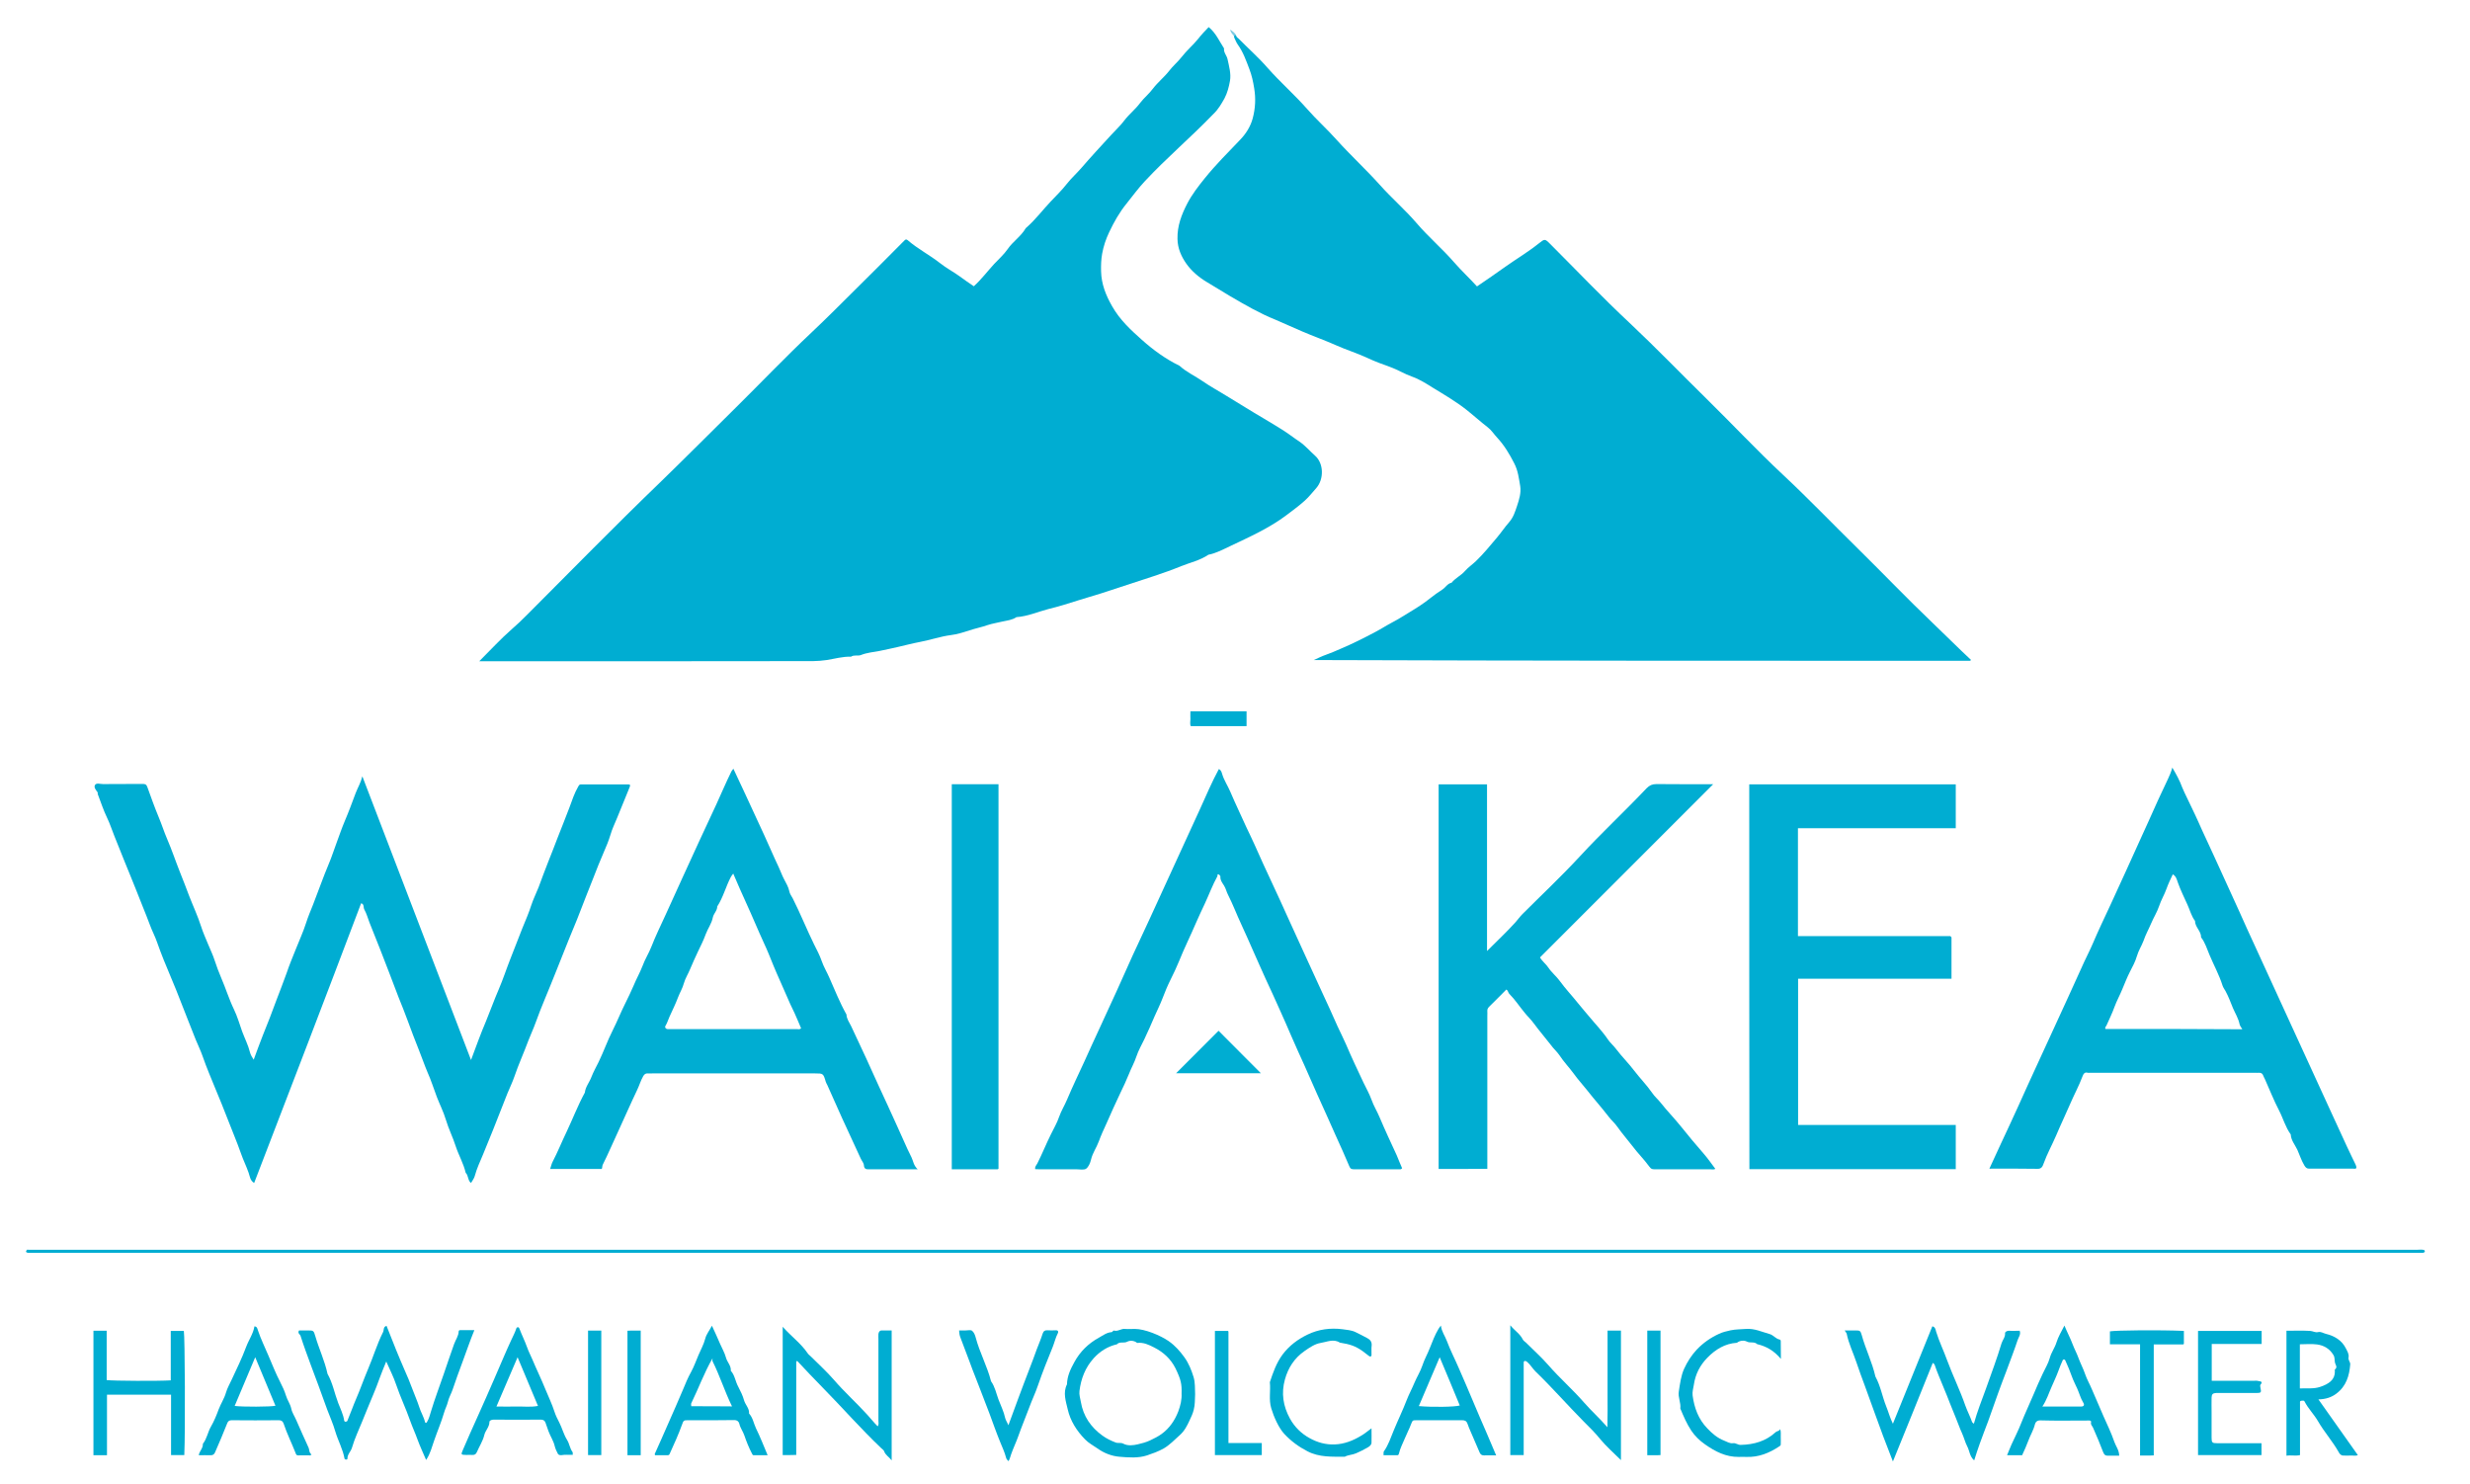 <?xml version="1.0" encoding="utf-8"?>
<!-- Generator: Adobe Illustrator 19.0.0, SVG Export Plug-In . SVG Version: 6.00 Build 0)  -->
<svg version="1.1" id="Layer_1" xmlns="http://www.w3.org/2000/svg" xmlns:xlink="http://www.w3.org/1999/xlink" x="0px" y="0px"
	 viewBox="0 0 1623 975.2" style="enable-background:new 0 0 1623 975.2;" xml:space="preserve">
<style type="text/css">
	.st0{fill:#7CCAE2;}
	.st1{fill:#00ADD2;}
</style>
<path id="XMLID_110_" class="st0" d="M812.2,23.2c-0.7,0-1,0.3-1,1c-1-1.5-2.7-2.7-2.8-4.8C809.8,20.6,811.5,21.5,812.2,23.2z"/>
<g id="XMLID_25_">
	<path id="XMLID_144_" class="st1" d="M639.9,188.1c4.9-4.5,8.9-9.8,13.3-14.6c3-3.2,6.4-6.2,8.9-9.8c3.4-5,8.7-8.3,11.8-13.6
		c0.2-0.3,0.4-0.5,0.7-0.7c5.8-5.1,10.5-11.4,15.8-17c3.6-3.8,7.4-7.5,10.6-11.6c3-3.8,6.5-6.9,9.6-10.5
		c6.3-7.3,12.9-14.4,19.4-21.5c3-3.3,6.3-6.3,8.9-9.8c3.1-4.1,7.2-7.2,10.2-11.3c2.6-3.4,6-6.1,8.5-9.5c3.2-4.2,7.4-7.5,10.6-11.6
		c2.5-3.3,5.7-5.9,8.2-9.1c3.3-4.3,7.5-7.8,10.9-12c2.1-2.7,4.4-5.1,6.9-7.7c4.8,3.9,7,9.3,10.1,14c-0.4,2.7,1.8,4.6,2.3,7.1
		c1,4.7,2.4,9.5,1.6,14.2c-0.7,3.9-1.7,7.9-3.6,11.5c-2,3.6-4.1,7.2-7.1,10.1c-0.2,0.2-0.5,0.5-0.7,0.7
		c-14.4,14.9-30.3,28.4-44.4,43.5c-4.4,4.7-8.2,9.9-12.2,14.9c-4.7,5.8-8.3,12.2-11.4,18.8c-2.1,4.4-3.7,9.1-4.6,14.1
		c-0.7,3.9-0.8,7.8-0.7,11.6c0.2,8.3,3.1,15.7,7.3,23c5,8.8,12.1,15.4,19.4,21.9c7.5,6.7,15.7,12.7,24.8,17.1
		c4.6,4.2,10.2,6.7,15.3,10.2c4.9,3.4,10.1,6.2,15.1,9.3c6,3.6,12,7.3,18,11c6.4,3.9,12.9,7.6,19.2,11.6c3.9,2.4,7.5,5.3,11.3,7.8
		c3.8,2.6,6.8,6.2,10.2,9.2c5.8,5.1,5.9,15.5,0.8,21.3c-2.5,2.8-4.8,5.8-7.6,8.3c-3.8,3.4-7.9,6.4-12,9.5
		c-11.3,8.5-24.1,14.2-36.7,20.2c-4.7,2.2-9.4,4.8-14.6,5.8c-5.4,3.7-11.9,5.1-17.9,7.5c-5.8,2.4-11.8,4.5-17.8,6.5
		c-11.6,3.8-23.2,7.6-34.8,11.4c-5,1.6-10.1,3-15.1,4.6c-6.5,2.1-13,4.1-19.6,5.7c-6.9,1.8-13.6,4.8-20.9,5.3
		c-2.8,1.9-6.1,2.2-9.3,2.9c-3.2,0.8-6.6,1.3-9.6,2.3c-4,1.4-8.1,2.2-12,3.5c-4,1.3-8.1,2.6-12.2,3.1c-6.9,0.9-13.5,3.2-20.3,4.5
		c-4.8,0.9-9.7,2.2-14.5,3.3c-4,0.9-8,1.8-12,2.6c-4.1,0.8-8.3,1.1-12.3,2.7c-1.9,0.8-4.5-0.3-6.5,1.1c-5.5-0.2-10.8,1.4-16.1,2.2
		c-5.8,0.9-11.4,0.7-17.1,0.7c-68.5,0.1-137,0.1-205.5,0.1c-1.6,0-3.3,0-5.6,0c7.4-7.4,14-14.6,21.3-21c3.4-3,6.8-6.1,10-9.4
		c29.1-29.1,57.9-58.6,87.5-87.1c16.7-16.2,33.1-32.7,49.6-49c16.6-16.4,32.7-33.3,49.7-49.3c10.1-9.5,19.9-19.4,29.8-29.2
		c10-9.8,19.8-19.8,29.7-29.7c0.6-0.6,1.2-1.2,1.8-1.8c0.6-0.7,1.3-0.9,2.1-0.2c6.6,5.7,14.4,9.7,21.3,15.1
		c3.9,3.1,8.4,5.5,12.5,8.4C633.1,183.5,636.4,185.7,639.9,188.1z"/>
	<path id="XMLID_143_" class="st1" d="M812.2,23.2c0.1,1.2,1.1,1.6,1.8,2.3c6.3,6.4,13.1,12.4,19,19.2c8.2,9.3,17.6,17.5,25.8,26.8
		c6.2,7.1,13.3,13.4,19.5,20.4c9.1,10.1,19.1,19.3,28.2,29.4c7.8,8.8,16.8,16.5,24.4,25.4c7.8,9.1,16.9,16.8,24.7,25.8
		c4.8,5.5,10.1,10.4,14.9,15.7c6.3-4.3,12.5-8.5,18.6-12.9c7.2-5.1,14.8-9.6,21.7-15.1c4.3-3.4,4.2-3.5,8,0.3
		c17.3,17.3,34.2,35.1,52.1,51.8c17.2,16.2,33.5,33.1,50.3,49.6c16.9,16.6,33.1,33.9,50.3,50c16.9,15.8,32.8,32.4,49.3,48.6
		c16.5,16.2,32.5,33,49.3,49c8.4,8,16.5,16.2,25,24.1c-0.1,0.2-0.2,0.3-0.3,0.4c-0.1,0.1-0.3,0.2-0.4,0.2
		c-143.6,0-287.3,0-431.1-0.5c2.6-1.2,5.2-2.5,7.8-3.4c3.4-1.2,6.6-2.6,9.8-4c7.8-3.3,15.4-7.1,22.9-11.1c3.8-2,7.5-4.4,11.3-6.4
		c3.9-2,7.5-4.4,11.2-6.6c4.6-2.8,9.1-5.6,13.3-9c2.6-2.1,5.3-4,8.1-5.8c2.2-1.4,3.4-4,6.1-4.5c2.5-3.1,6.2-4.7,8.8-7.7
		c2.1-2.4,4.9-4.3,7.2-6.5c4.9-4.7,9.2-10,13.6-15.2c2.9-3.4,5.4-7.2,8.4-10.6c2.6-3,3.8-6.8,5-10.4c1.4-4.2,2.8-8.6,2.1-13.1
		c-0.9-5.1-1.4-10.1-3.9-14.9c-3.1-6.1-6.5-11.8-11.2-16.9c-2.1-2.2-3.8-5-6.2-6.8c-4.8-3.7-9.3-7.8-14.1-11.6
		c-7-5.5-14.6-9.9-22.1-14.5c-4.3-2.7-8.7-5.5-13.5-7.2c-5.1-1.8-9.7-4.7-14.8-6.5c-4.9-1.7-9.9-3.6-14.6-5.8
		c-6.9-3.2-14.1-5.4-21-8.5c-7.2-3.2-14.6-5.8-21.8-8.9c-6-2.5-11.8-5.3-17.8-7.8c-5-2-9.9-4.4-14.6-6.9c-5-2.7-10.1-5.6-15-8.5
		c-5.1-3-10.1-6.2-15.2-9.2c-5.4-3.2-10.3-7.4-13.7-12.3c-3.2-4.6-5.6-9.9-5.7-16.1c-0.2-8.6,2.7-16.1,6.5-23.4
		c3.1-5.9,7.1-11.1,11.3-16.3c7.3-9.1,15.6-17.3,23.6-25.7c3.6-3.8,6.5-8.3,8-13.7c1.8-6.7,2.1-13.3,1-19.9
		c-0.7-4.4-1.6-8.6-3.2-12.7c-2.1-5.5-4-11-7.5-15.9c-1.1-1.5-1.7-3.3-2.5-4.9C810.8,23.2,811.3,23,812.2,23.2z"/>
	<path id="XMLID_142_" class="st1" d="M166.7,696.3c2-5.4,3.9-10.7,6-16c3.1-7.7,6.2-15.5,9-23.3c2.2-5.9,4.6-11.8,6.7-17.8
		c1.7-5.1,3.8-10.1,5.8-15.1c2.3-5.9,5-11.6,6.9-17.6c1.3-4.1,3-8.1,4.6-12.1c3.5-8.9,6.6-17.9,10.3-26.7c2-4.6,3.5-9.6,5.3-14.3
		c1.7-4.6,3.3-9.3,5.2-13.8c2.6-6.1,4.9-12.3,7.2-18.5c1.4-3.6,3.4-6.9,4.4-11c23.7,62,47.5,124,71.4,186.4
		c3.3-8.8,6.3-17.2,9.8-25.4c2.9-7,5.4-14.1,8.4-21c2.8-6.5,5-13.3,7.6-19.9c2.7-6.7,5.2-13.5,7.9-20.2c2.1-5.1,4.3-10.2,6-15.5
		c1.3-3.9,3.2-7.7,4.7-11.5c2.1-5.5,4-11,6.2-16.4c2.2-5.3,4.1-10.6,6.2-15.9c2.6-6.8,5.4-13.4,7.9-20.2c1.7-4.6,3.2-9.3,5.7-13.6
		c0.6-1,0.8-1.5,1.9-1.5c10.3,0,20.7,0,31,0c1.5,0,1.4,0.7,0.9,1.9c-2.8,6.7-5.5,13.4-8.2,20.1c-1.5,3.7-3.3,7.3-4.4,11.2
		c-1.2,3.9-2.7,7.6-4.3,11.2c-2.5,5.8-4.9,11.7-7.1,17.5c-2.9,7.5-6,14.9-8.8,22.4c-2.2,5.9-4.8,11.7-7.1,17.5
		c-3,7.4-5.9,14.9-8.9,22.3c-2.2,5.6-4.5,11.1-6.8,16.7c-2.2,5.3-4.3,10.6-6.2,15.9c-1.4,3.9-3.2,7.7-4.7,11.6
		c-2.9,7.9-6.5,15.7-9.2,23.7c-1.3,3.8-3.1,7.4-4.6,11.1c-3.2,8-6.3,16.1-9.5,24.1c-2.2,5.4-4.4,10.8-6.6,16.2
		c-1.9,4.5-4,9-5.3,13.8c-0.4,1.6-1.5,3-2.5,4.7c-2.2-1.6-1.6-4.9-3.5-6.7c-1.4-6.1-4.6-11.5-6.5-17.3c-1.9-6-4.8-11.7-6.6-17.8
		c-1.5-5-3.9-9.7-5.8-14.6c-2.1-5.5-3.8-11.1-6.2-16.4c-2-4.7-3.6-9.5-5.5-14.2c-2.6-6.6-5.2-13.2-7.6-19.9
		c-1.8-5-3.9-10.1-5.9-15.1c-2.1-5.3-4-10.7-6.1-16c-2.1-5.1-3.9-10.4-6-15.5c-2.3-5.9-4.6-11.7-7-17.6c-1.1-2.9-1.9-5.9-3.4-8.6
		c-0.8-1.4,0.1-3.5-2.1-4.1C214.2,654.6,190.6,716,167,777.3c-2.7-1.6-2.8-4.4-3.6-6.6c-1.5-4.4-3.6-8.5-5.1-12.9
		c-2.8-8-6.2-15.8-9.2-23.7c-2.2-5.9-4.7-11.7-7.1-17.6c-3-7.4-6.2-14.8-8.8-22.3c-1.3-3.8-3.1-7.4-4.6-11.1c-3.1-8-6.4-16-9.5-24.1
		c-2.2-5.7-4.5-11.5-6.9-17.1c-3.2-7.5-6.3-15.1-9-22.8c-1.3-3.8-3.2-7.3-4.6-11.1c-3-8.1-6.4-16-9.5-24.1
		c-2.3-5.9-4.8-11.7-7.1-17.5c-2.3-5.7-4.6-11.5-6.9-17.2c-1.6-4-2.9-8.1-4.8-12c-2.4-5-4.1-10.3-6.1-15.5c-0.1-0.3,0.1-0.8,0-1
		c-1.1-1.5-2.8-3.4-1.7-5c0.9-1.4,3.4-0.5,5.2-0.5c8.7-0.1,17.3,0,26-0.1c1.7,0,2.5,0.3,3.1,2c2.4,6.7,4.8,13.4,7.5,19.9
		c2,4.7,3.5,9.6,5.5,14.2c3.1,7.2,5.6,14.7,8.5,22c2.1,5.1,4,10.3,6,15.5c2.6,6.7,5.7,13.3,7.9,20.2c1.2,3.8,2.9,7.5,4.4,11.2
		c1.5,3.7,3.3,7.3,4.5,11.1c1.2,3.8,2.7,7.6,4.2,11.2c3,6.9,5.2,14.2,8.5,21c2.2,4.6,3.6,9.5,5.3,14.3c1.7,4.6,4,9,5.2,13.9
		C164.7,693.1,165.7,694.8,166.7,696.3z"/>
	<path id="XMLID_141_" class="st1" d="M945.3,768.1c0-84.3,0-168.4,0-252.7c10.5,0,21,0,31.8,0c0,36.1,0,72.3,0,109.5
		c6.7-6.7,12.9-12.5,18.6-18.8c1.6-1.8,3-3.8,4.7-5.5c12.6-12.6,25.6-24.8,37.7-37.9c14.2-15.4,29.5-29.6,43.9-44.8
		c1.9-1.9,3.7-2.7,6.4-2.7c12.1,0.1,24.3,0.1,37.3,0.1c-38.2,38.2-75.9,75.9-113.8,113.8c1.5,2.6,3.9,4.3,5.5,6.7
		c2.1,3.2,5.3,5.7,7.6,8.9c3.7,5.1,8,9.6,11.9,14.5c2.3,2.9,4.8,5.7,7.2,8.6c4.2,5.1,8.8,9.8,12.5,15.3c1.5,2.2,3.7,4,5.4,6.3
		c3.7,4.9,8.1,9.2,11.8,14.1c3.8,5,8.2,9.4,11.8,14.6c1.6,2.4,3.9,4.3,5.7,6.6c4.1,5.2,8.8,10,13,15.2c5,6.2,10,12.3,15.2,18.2
		c2.7,3.1,5.1,6.6,7.6,9.9c-1,0.7-2.4,0.3-3.6,0.3c-12.2,0-24.3,0-36.5,0c-1.5,0-2.2-0.3-3.3-1.8c-3.4-4.7-7.6-8.8-11.1-13.5
		c-3.2-4.2-6.7-8.1-9.7-12.4c-1.7-2.5-4.1-4.5-6-7c-4.5-5.9-9.5-11.4-14-17.2c-2.9-3.7-6.1-7.1-8.8-10.9c-3-4.1-6.6-7.8-9.4-12.1
		c-1.6-2.4-3.9-4.3-5.6-6.7c-3.7-4.8-7.7-9.4-11.3-14.3c-1.8-2.5-4.1-4.6-6-7c-3.4-4.1-6.3-8.6-10.1-12.4c-0.7-0.7-0.7-2.1-1.9-2.8
		c-3.7,3.7-7.4,7.5-11.2,11.2c-0.9,0.9-1.4,1.7-1.3,3c0.1,1,0,2,0,3c0,31.8,0,63.7,0,95.5c0,1.6,0,3.3,0,5.1
		C966.6,768.1,956.2,768.1,945.3,768.1z"/>
	<path id="XMLID_138_" class="st1" d="M1149.4,515.4c45.3,0,90.4,0,135.7,0c0,9.6,0,19,0,28.8c-34.5,0-69,0-103.7,0
		c0,23.8,0,47.3,0,70.9c33.4,0,66.9,0,100.1,0c0.3,0.3,0.5,0.4,0.6,0.5c0.1,0.1,0.2,0.3,0.2,0.4c0,9,0,18,0,27.1
		c-33.6,0-67.1,0-100.8,0c0,32.1,0,64,0,96.1c34.5,0,68.9,0,103.6,0c0,9.7,0,19.3,0,29c-45.2,0-90.3,0-135.6,0
		C1149.4,684,1149.4,599.9,1149.4,515.4z"/>
	<path id="XMLID_137_" class="st1" d="M921.3,767.6c-0.6,0.9-1.3,0.7-2,0.7c-9.8,0-19.7,0-29.5,0c-1.6,0-2.5-0.2-3.2-2
		c-2.8-6.7-5.8-13.3-8.8-19.9c-4.1-9.1-8.1-18.3-12.3-27.4c-2.8-6.3-5.6-12.7-8.4-19c-2.9-6.3-5.7-12.6-8.5-19
		c-2.5-5.8-5-11.6-7.6-17.3c-3.1-6.9-6.2-13.8-9.4-20.6c-2.7-5.8-5.2-11.8-7.9-17.7c-2.7-6.1-5.3-12.1-8.1-18.1
		c-3-6.4-5.5-13.1-8.7-19.4c-1-1.9-1.4-4.1-2.6-6c-1.1-1.7-2.6-3.6-2.4-6c0-0.4-0.8-1.3-1.3-1.4c-1-0.2-0.4,0.9-0.7,1.3
		c-3.2,5.8-5.5,12.1-8.3,18.1c-1.9,4-3.8,8.1-5.6,12.2c-3.7,8.7-7.9,17-11.4,25.8c-1.6,3.9-3.5,7.9-5.4,11.7c-2,4-3.7,8.1-5.3,12.3
		c-1.5,4-3.5,7.9-5.2,11.8c-2.2,5.1-4.4,10.2-6.8,15.2c-1.8,3.7-3.9,7.4-5.2,11.3c-1.3,4-3.4,7.6-4.9,11.5
		c-1.7,4.2-3.7,8.5-5.7,12.6c-3.1,6.5-6.1,13.2-9,19.8c-1.8,3.9-3.6,7.8-5.1,11.9c-1.5,4.1-4.1,7.6-5.1,11.9c-0.5,2.2-1.6,4.8-3.2,6
		c-1.4,1-4.1,0.4-6.3,0.4c-8.2,0-16.3,0-24.5,0c-0.9,0-1.9-0.1-2.7-0.1c-0.3-1.8,0.9-2.7,1.4-3.7c3.2-6.3,5.8-12.9,9-19.3
		c1.8-3.7,4-7.4,5.3-11.3c1.4-4,3.6-7.5,5.2-11.3c3.6-8.5,7.6-16.9,11.5-25.3c3.2-7,6.3-14,9.6-21c3.8-8.2,7.6-16.5,11.4-24.8
		c3.6-7.9,7.1-15.7,10.6-23.6c3.7-8.1,7.5-16.2,11.3-24.3c3.7-8,7.3-16,11-24s7.3-16,11-24c3.7-8,7.3-16,11-24
		c4-8.8,7.8-17.8,12.4-26.3c1.3,0.6,1.8,2,2.1,3.1c1.2,4.2,3.7,7.8,5.4,11.8c3.3,7.8,7,15.4,10.5,23.2c1.8,3.9,3.8,7.8,5.5,11.7
		c3.7,8.5,7.6,16.8,11.5,25.2c3.5,7.5,7,15.1,10.4,22.7c3.8,8.4,7.7,16.8,11.5,25.2c3.5,7.7,7,15.4,10.6,23.1
		c3.6,7.7,7.1,15.4,10.5,23.1c1.8,3.9,3.8,7.8,5.5,11.7c3.6,8.5,7.6,16.9,11.5,25.2c1.8,3.8,3.9,7.4,5.3,11.3
		c1.4,4,3.6,7.5,5.2,11.3c3.6,8.5,7.5,16.9,11.4,25.3C918.9,762.1,920.2,764.9,921.3,767.6z"/>
	<path id="XMLID_136_" class="st1" d="M625.4,515.3c10.3,0,20.4,0,30.7,0c0,84.2,0,168.3,0,252.6c0.1-0.1,0,0.1-0.2,0.2
		c-0.1,0.1-0.3,0.2-0.4,0.2c-10,0-19.9,0-30.1,0C625.4,684,625.4,599.9,625.4,515.3z"/>
	<path id="XMLID_135_" class="st1" d="M196.5,874.2c1.9,0,3.7,0,5.6,0c3.9,0,4,0,5.1,3.8c2.4,8.3,6.2,16.2,8,24.7
		c3.4,6,4.6,12.8,7,19.1c1.5,3.9,3.4,7.6,4,11.8c0,0.2,0.5,0.6,0.7,0.6c0.4,0,1.1-0.2,1.3-0.5c1-2.4,2-4.9,2.9-7.3
		c2-5.4,4.4-10.5,6.4-15.9c2.8-7.5,6.1-14.8,8.8-22.4c1.6-4.3,3.3-8.6,5.4-12.8c0.7-1.4,0-3.5,2.3-4.1c2.1,5.3,4.2,10.7,6.4,16.1
		c1.8,4.3,3.5,8.5,5.4,12.8c1.8,4.1,3.6,8.2,5.1,12.4c1.5,4.1,3.3,8,4.6,12.1c1,3.3,3,6.4,3.8,9.9c0.1,0.2,0.5,0.5,0.6,0.5
		c0.3-0.1,0.5-0.4,0.7-0.7c1.3-2.1,1.9-4.6,2.6-6.9c2.5-8.3,5.6-16.4,8.4-24.6c2.2-6.6,4.5-13.1,6.8-19.7c1-2.8,2.9-5.2,3-8.3
		c0-0.5,0.4-0.8,1-0.8c3,0,5.9,0,9.3,0c-3,7.3-5.3,14.3-7.9,21.2c-2.2,5.9-4.4,11.9-6.4,17.9c-0.9,2.7-2.4,5.1-3,7.7
		c-0.6,2.6-1.9,4.9-2.6,7.4c-1.8,6.2-4.4,12.2-6.5,18.3c-1.5,4.2-2.5,8.7-5.3,12.8c-2-4.7-4-8.9-5.6-13.3c-1.5-4.2-3.4-8.3-4.9-12.5
		c-2.8-8-6.5-15.7-9.2-23.7c-1.7-5.1-4.2-9.9-6.5-15.2c-1.6,3.9-3.1,7.5-4.4,11.1c-1.3,3.6-2.7,7.3-4.2,10.8
		c-2.5,5.8-4.8,11.7-7.2,17.5c-2.3,5.7-5,11.3-6.7,17.2c-0.7,2.5-3.1,4.4-3,7.3c0,0.5-0.7,0.6-1.2,0.5c-0.3-0.1-0.7-0.3-0.7-0.5
		c-1.1-6.3-4.3-11.9-6.1-18c-1.4-4.9-3.5-9.5-5.3-14.3c-1.9-5.2-3.8-10.4-5.7-15.7c-1.6-4.5-3.4-8.9-5-13.4
		c-2.4-6.5-4.8-13-6.9-19.6C197,876.7,195.4,876,196.5,874.2z"/>
	<path id="XMLID_134_" class="st1" d="M1212.1,874.2c2.7,0,5,0,7.3,0c2.7,0,3.1,0.2,3.9,3c2.5,9.2,6.9,17.9,9,27.3
		c3.4,6.2,4.5,13.1,7.1,19.6c1.5,3.7,2.5,7.6,4.4,11.4c8.7-21.4,17.3-42.7,25.9-64c1.9,0.3,2.2,2.3,2.5,3.5c2,6.5,5,12.6,7.3,19
		c3.7,10,8.4,19.5,11.9,29.6c1.3,3.6,3.1,7,4.4,10.7c0.1,0.4,0.7,0.7,1.2,1.2c2.2-8,5.2-15.5,8-23.2c3.5-9.9,7.2-19.7,10.2-29.7
		c0.7-2.2,2.5-4,2.3-6.6c-0.1-0.8,1.3-1.7,2.7-1.6c2.3,0.2,4.6,0,6.9,0c0.9,2.4-0.7,4.2-1.3,6c-2.3,6.9-4.9,13.6-7.4,20.4
		c-1.8,4.9-3.8,9.8-5.5,14.7c-2.2,6.1-4.3,12.2-6.5,18.3c-1.8,4.9-3.8,9.8-5.5,14.7c-1.3,3.6-2.5,7.3-3.7,11.1c-3-2.6-3-6.3-4.6-9.3
		c-1.4-2.7-2.1-5.8-3.4-8.6c-1.5-3.2-2.6-6.6-4-9.9c-1.3-3.1-2.6-6.3-3.8-9.4c-1.4-3.6-2.8-7.2-4.3-10.7c-2-5-4.2-9.9-5.9-15
		c-0.1-0.4-0.7-0.7-1.2-1.2c-8.7,21.7-17.4,43.2-26.2,64.8c-2.1-5.5-4.3-11-6.4-16.6c-1.9-5.2-3.8-10.4-5.7-15.6
		c-2.1-5.8-4.2-11.6-6.3-17.4c-1.9-5.2-3.9-10.4-5.6-15.6c-2.1-6.3-5.1-12.3-6.4-18.9C1213.1,875.5,1212.6,875.1,1212.1,874.2z"/>
	<path id="XMLID_133_" class="st1" d="M1001.7,894.3c-0.1,0.1-0.2,0.2-0.3,0.3c-0.1,0.1-0.2,0.3-0.2,0.4c0,20.3,0,40.6,0,61.1
		c-2.9,0-5.7,0-8.8,0c0-28.1,0-56.3,0-85.3c2.8,3.5,6.3,5.5,8.2,9.3c0.4,0.9,1.4,1.4,2.1,2.1c4.9,4.9,10.2,9.6,14.8,14.9
		c7.4,8.5,15.9,15.9,23.3,24.4c4.8,5.5,10.2,10.3,15.4,16.3c0.2-7.5,0.1-14.5,0.1-21.4c0-7,0-14,0-21c0-7,0-13.9,0-21.1
		c3,0,5.8,0,8.8,0c0,28.1,0,56.4,0,85.1c-4.8-4.8-9.7-9-13.7-13.9c-3.3-4.1-7.1-7.8-10.8-11.5c-10.7-10.8-20.7-22.3-31.7-32.9
		c-1.9-1.9-3.3-4.4-5.4-6.2C1002.9,894.5,1002.5,894.1,1001.7,894.3z"/>
	<path id="XMLID_132_" class="st1" d="M514.3,956.1c0-28,0-55.7,0-84.3c5.6,6.3,12,10.9,16.4,17.4c0.5,0.8,1.4,1.4,2.1,2.1
		c5.1,5.1,10.4,9.9,15.1,15.3c6.9,8,14.8,15.1,21.9,22.9c2.3,2.5,4.4,5.2,6.9,7.7c0.9-1.2,0.5-2.5,0.5-3.7c0-17.8,0-35.7,0-53.5
		c0-1.2-0.1-2.3,0-3.5c0.2-1.4,0.9-2.4,2.5-2.3c2,0,4,0,6.2,0c0,28.3,0,56.5,0,85.4c-1.8-2.4-4.1-3.5-5-6.1
		c-0.2-0.7-1.1-1.2-1.7-1.8c-13.5-12.8-25.7-26.8-38.7-40c-5.6-5.7-11.2-11.6-16.7-17.5c-0.2,0.1-0.3,0.2-0.4,0.3
		c-0.1,0.1-0.2,0.3-0.2,0.4c0,20.3,0,40.6,0,61.1C520.3,956.1,517.5,956.1,514.3,956.1z"/>
	<path id="XMLID_130_" class="st1" d="M61.4,874.4c3,0,5.7,0,8.7,0c0,10.9,0,21.7,0,32.4c4.3,0.6,34.5,0.7,42.1,0.2
		c0-10.8,0-21.6,0-32.5c2.9,0,5.7,0,8.6,0c0.7,3.9,1,66.2,0.3,81.6c-2.8,0-5.6,0-8.7,0c0-13.1,0-26.3,0-39.7c-14.1,0-27.9,0-42.1,0
		c0,13.2,0,26.4,0,39.8c-3.1,0-5.9,0-8.9,0C61.4,929,61.4,901.9,61.4,874.4z"/>
	<path id="XMLID_123_" class="st1" d="M18.2,823.2c-1.5-0.4-1.3-1.2-0.4-2c0.2-0.2,0.6,0,1,0c1.2,0,2.3,0,3.5,0
		c521.9,0,1043.9,0,1565.8,0c1.5,0,3.1-0.3,4.5,0.1c1,0.3,1.1,1.5-0.4,1.9c-1.7-1-3.6-0.5-5.4-0.5c-521.1,0-1042.2,0-1563.2,0
		C21.8,822.8,19.9,822.3,18.2,823.2z"/>
	<path id="XMLID_122_" class="st1" d="M18.2,823.2c-0.1-0.6,0.3-1,0.8-1c1.5-0.1,3,0,4.5,0c521.1,0,1042.3,0,1563.4,0
		c1.5,0,3,0,4.5,0c0.5,0,0.9,0.3,0.8,1C1067.5,823.2,542.9,823.2,18.2,823.2z"/>
	<path id="XMLID_121_" class="st1" d="M1453.3,883.1c0,8.3,0,16.1,0,24.2c9.1,0,18,0,27,0c1.2,0,2.4-0.2,3.5,0.1
		c1,0.3,3.6,0.1,1.5,2.5c-0.3,0.4-0.1,1.3,0,1.9c0.7,3.1,0.5,3.5-2.6,3.5c-7.5,0-15,0-22.5,0c-1.3,0-2.7,0-4,0
		c-2.2,0.1-2.9,0.8-3,2.9c-0.1,3.2,0,6.3,0,9.5c0,5.7,0,11.3,0,17c0,3.2,0.4,3.6,3.7,3.6c9,0,18,0,27,0c0.6,0,1.3,0,2.1,0
		c0,2.6,0,5.1,0,7.8c-13.8,0-27.7,0-41.7,0c0-27.1,0-54.2,0-81.6c13.9,0,27.8,0,41.8,0c0,2.9,0,5.7,0,8.6
		C1475.3,883.1,1464.5,883.1,1453.3,883.1z"/>
	<path id="XMLID_120_" class="st1" d="M901.2,938.5c0,3.6,0.1,6.6,0,9.5c-0.1,1.6-1.5,2.5-2.7,3.2c-2.4,1.4-4.9,2.6-7.4,3.7
		c-2.4,1.1-5.2,1-7.5,2.3c-8.3-0.1-16.6,0.5-24.5-3.6c-5.8-3-10.8-6.7-15.2-11.4c-3.7-4-6.9-11.2-8.6-16.9
		c-1.7-5.7-0.3-11.4-0.9-17.1c2.1-6.3,4.2-12.5,8.3-18.1c4.5-6,10.1-10.1,16.5-13.2c7.2-3.5,15.1-4.5,22.9-3.5
		c2.8,0.4,6,0.6,8.6,1.9c2.6,1.3,5.3,2.6,7.8,4c1.7,0.9,3,2.3,2.8,4.7c-0.3,2.1,0,4.3-0.1,6.5c0,0.9-1,1-1.5,0.6
		c-1.6-1.1-3-2.4-4.6-3.5c-4.5-3.1-7.8-4.3-14.7-5.4c-4.2-2.7-8.6-0.4-12.6,0.2c-3.8,0.6-7.4,3.1-10.7,5.4
		c-6.6,4.6-10.7,11-12.8,18.6c-2.5,9-1.2,17.5,3.3,25.7c3.1,5.6,7.5,9.9,13,12.9c5.1,2.8,10.4,4.3,16.3,4.1
		c6.4-0.2,12.2-2.5,17.6-5.8C896.6,942.1,898.5,940.5,901.2,938.5z"/>
	<path id="XMLID_119_" class="st1" d="M1170.2,892.9c-4.5-5.4-9.6-8.3-15.6-9.7c-1.9-1.9-4.5-0.5-6.8-1.7c-1.7-0.9-4.5-0.8-6.5,0.8
		c-7.9,0.5-14.1,4.4-19.4,9.8c-4.8,4.9-7.9,10.8-8.9,17.8c-0.4,2.4-1.1,4.7-0.8,7.1c1.1,8.1,3.8,15.5,9.6,21.5
		c3.2,3.4,6.7,6.4,11.1,8.1c1.9,0.7,3.7,2,5.8,1.7c1.9-0.3,3.2,1.2,5.1,1.1c8.7-0.2,16.5-2.4,23-8.4c0.9-0.8,2.3-0.5,2.9-2
		c0.7,1.8,0.3,3.5,0.4,5.1c0.1,1.7,0,3.3,0,5c0,0.7-0.4,0.9-1,1.3c-6.6,4.4-13.6,7.2-21.6,6.9c-1.7-0.1-3.3,0-5,0
		c-8.4,0.1-15.4-3.5-22.1-8.2c-3.6-2.5-6.7-5.5-9.1-9.1c-3-4.5-5.1-9.5-7.2-14.5c0.5-3.8-1.6-7.3-1-11.1c0.8-5.1,1.4-10.3,3.5-15
		c2.1-4.6,4.8-8.8,8.3-12.6c4.3-4.5,9.2-7.9,14.7-10.4c2.3-1.1,4.9-1.7,7.6-2.3c3.4-0.7,6.7-0.6,10.1-0.9c5.6-0.4,10.5,2,15.6,3.4
		c2.4,0.7,3.9,3.1,6.5,3.6c0.5,0.1,0.7,0.5,0.7,1.1C1170.2,885,1170.2,888.6,1170.2,892.9z"/>
	<path id="XMLID_118_" class="st1" d="M630.2,874.2c1.6,0,2.9,0,4.2,0c1.5,0,3.4-0.5,4.3,0.2c1.2,0.9,2,2.8,2.4,4.4
		c2.6,9.9,7.6,18.9,10.1,28.8c2.6,3.6,3.4,8,4.9,12c1.5,4,3.5,7.9,4.4,12.2c0.3,1.3,1.3,2.7,2.1,4.7c2.3-6.4,4.5-12.3,6.7-18.2
		c2.4-6.3,4.7-12.7,7.2-19c1.7-4.1,3.1-8.4,4.7-12.6c1.3-3.5,2.8-6.8,3.9-10.4c0.6-1.8,1.6-2.3,3.2-2.2c1.8,0.1,3.7,0.1,5.5,0
		c1.7-0.1,1.7,1.2,1.3,1.9c-1.5,2.9-2.2,6.1-3.4,9.1c-3.4,8.3-6.7,16.6-9.6,25c-1.7,5.1-4.1,10-5.9,15c-2.3,6.2-4.9,12.3-7.1,18.6
		c-1.4,3.9-3.2,7.7-4.6,11.6c-0.6,1.6-0.9,3.3-1.8,4.8c-0.6-0.7-1.3-1.1-1.6-2.2c-0.9-3.6-2.5-6.9-3.9-10.4
		c-2.5-6.1-4.7-12.4-7-18.6c-1.9-5-3.9-10-5.8-15.1c-2.3-6.2-4.9-12.3-7.1-18.5c-2-5.5-4.2-10.9-6.2-16.4
		C630.5,877.4,630.3,876,630.2,874.2z"/>
	<path id="XMLID_117_" class="st1" d="M1406.2,883.3c-6.8,0-13.2,0-19.8,0c0-2.9,0-5.7,0-8.5c4-0.7,32.2-1,48.6-0.3
		c0,2.8,0,5.5,0,8.5c0.1-0.1,0,0.1-0.2,0.2c-0.1,0.1-0.3,0.2-0.4,0.2c-6.3,0-12.6,0-19.2,0c0,12.3,0,24.4,0,36.5c0,12,0,24,0,36.4
		c-2.9,0.2-5.8,0-9,0.1C1406.2,931.9,1406.2,907.7,1406.2,883.3z"/>
	<path id="XMLID_116_" class="st1" d="M798.3,956.1c0-27.3,0-54.4,0-81.6c2.8,0,5.6,0,8.6,0c-0.1-0.1,0.1,0,0.1,0.1
		c0.1,0.1,0.2,0.3,0.2,0.4c0,24.3,0,48.6,0,73.2c7.3,0,14.6,0,21.9,0c0,2.8,0,5.2,0,7.9C818.9,956.1,808.8,956.1,798.3,956.1z"/>
	<path id="XMLID_115_" class="st1" d="M828.5,705.2c-18.8,0-36.9,0-55.7,0c5-5,9.6-9.6,14.2-14.2c4.6-4.6,9.2-9.2,13.7-13.7
		C809.8,686.5,819,695.6,828.5,705.2z"/>
	<path id="XMLID_114_" class="st1" d="M1082.4,874.3c3,0,5.7,0,8.7,0c0,27.2,0,54.3,0,81.8c-2.7,0.2-5.6,0-8.7,0.1
		C1082.4,929,1082.4,901.9,1082.4,874.3z"/>
	<path id="XMLID_113_" class="st1" d="M421,956.2c-2.9,0-5.7,0-8.7,0c0-27.2,0-54.3,0-81.8c2.7-0.2,5.6,0,8.7-0.1
		C421,901.5,421,928.6,421,956.2z"/>
	<path id="XMLID_112_" class="st1" d="M386.4,874.3c2.9,0,5.7,0,8.7,0c0,27.3,0,54.5,0,81.8c-2.9,0-5.7,0-8.7,0
		C386.4,928.9,386.4,901.7,386.4,874.3z"/>
	<path id="XMLID_111_" class="st1" d="M819.1,467.4c0,3.3,0,6.4,0,9.7c-12.2,0-24.3,0-36.7,0c-0.6-1.3-0.2-3-0.2-4.6
		c-0.1-1.6,0-3.3,0-5.1C794.5,467.4,806.5,467.4,819.1,467.4z"/>
	<path id="XMLID_9_" class="st1" d="M598.9,760.4c-1.8-3.6-3.5-7.2-5.1-10.9c-3.5-7.9-7.1-15.7-10.7-23.6c-3.5-7.6-7-15.1-10.4-22.7
		c-4.3-9.7-9-19.3-13.4-28.9c-1.2-2.5-3-4.8-3.1-7.7c-4.4-7.8-7.7-16.2-11.3-24.3c-1.6-3.7-3.7-7.1-5-10.9c-1.3-3.8-3.2-7.3-5-10.9
		c-4.9-10-9-20.3-14-30.2c-0.8-1.5-2-3.1-2.2-4.5c-0.6-3-2.2-5.6-3.5-8.1c-1.4-2.6-2.3-5.4-3.6-8.1c-3.3-6.9-6.3-14.1-9.5-21
		c-4.1-8.8-8.1-17.6-12.2-26.4c-2.6-5.6-5.2-11.2-8-17.1c-0.6,0.9-1.2,1.4-1.5,2.2c-3.4,6.9-6.4,14-9.6,21
		c-3.7,8.1-7.5,16.2-11.3,24.3c-3.7,8-7.3,16-11,24c-3.7,8.1-7.4,16.3-11.1,24.4c-3.2,7-6.6,13.9-9.4,21.1
		c-1.7,4.3-4.2,8.2-5.8,12.6c-1.7,4.4-4.1,8.6-5.9,13c-1.6,3.8-3.5,7.6-5.3,11.3c-3,5.9-5.4,12.1-8.4,18c-3.4,6.7-5.9,13.9-9.2,20.7
		c-1.6,3.3-3.5,6.6-4.8,10c-1.3,3.5-3.9,6.4-4.3,10.2c-4.6,8.4-8,17.4-12.1,26c-3.1,6.4-5.7,13-9,19.3c-0.8,1.5-1.1,3.1-1.7,4.9
		c11.5,0,22.8,0,33.9,0c0.5-1,0.2-2,0.7-2.9c3.6-7.1,6.7-14.6,10.1-21.8c4.2-9.1,8.2-18.3,12.5-27.3c1.4-2.9,2.3-6.1,3.9-8.9
		c0.7-1.2,1.5-2,3-1.9c1,0.1,2,0,3,0c35.7,0,71.3,0,107,0c5.3,0,5.4,0,7,5.5c0.2,0.8,0.7,1.4,1,2.1c3.2,7.2,6.4,14.4,9.6,21.5
		c4.1,9,8.3,17.9,12.4,26.9c0.7,1.5,2,2.8,2.1,4.6c0.1,1.8,1.2,2.5,2.9,2.4c4.3,0,8.7,0,13,0c6.3,0,12.6,0,19.4,0
		C600.2,765.7,600.1,762.8,598.9,760.4z M523.7,676.2c-27.6,0-55.3,0-82.9,0c-0.7,0-1.3,0-2,0c-1.3,0-2.2-1.2-1.5-2.2
		c1.2-1.9,1.7-4,2.6-5.9c1.9-4.2,4-8.4,5.6-12.7c1.2-3.2,3-6,3.9-9.4c0.9-3.2,2.8-6.1,4.1-9.3c1.6-3.8,3.3-7.6,5.1-11.4
		c1.8-3.7,3.7-7.5,5.1-11.4c1.4-3.8,3.9-7,4.7-11.1c0.5-2.5,2.9-4.4,2.9-7.2c3.9-6,5.6-13,8.9-19.3c0.4-0.8,0.9-1.3,1.6-2.3
		c2.9,6.7,5.6,13.1,8.5,19.3c4,8.7,7.6,17.5,11.6,26.2c2.3,4.9,4.3,9.9,6.3,14.9c2.7,6.6,5.7,12.9,8.5,19.5
		c1.6,3.9,3.5,7.9,5.4,11.8c1.5,3.3,2.9,6.7,4.3,10C525.3,676.6,524.5,676.2,523.7,676.2z"/>
	<path id="XMLID_6_" class="st1" d="M1547.9,765.4c-1.8-3.9-3.8-7.7-5.6-11.7c-3.7-8-7.3-16-11-23.9c-3.7-8-7.3-16-11-24
		c-3.7-8-7.3-16-11-24c-3.7-8-7.3-16-11-24c-3.7-8-7.3-16-11-24c-3.7-8-7.3-16-11-24c-3.3-7.3-6.5-14.6-9.9-21.9
		c-3.9-8.4-7.7-16.8-11.5-25.2c-3.4-7.6-7.1-15.1-10.4-22.7c-2.9-6.5-6.1-12.8-9.1-19.2c-0.5-1.1-1-2.2-1.5-3.4
		c-1.6-4.4-3.8-8.5-6.5-13c-0.8,2.9-1.8,5.2-2.8,7.3c-4.5,9.3-8.7,18.7-12.9,28.1c-1.3,2.9-2.7,5.9-4,8.8
		c-3.6,7.8-7.1,15.7-10.7,23.6c-3.5,7.5-6.9,15.1-10.4,22.7c-3.9,8.4-7.9,16.7-11.5,25.2c-1.7,4-3.7,7.8-5.5,11.7
		c-3.5,7.7-7,15.4-10.5,23.1c-3.6,7.7-7,15.4-10.6,23.1c-3.8,8.3-7.6,16.5-11.4,24.8c-3.5,7.7-7.1,15.4-10.5,23.1
		c-4,9-8.3,17.9-12.4,26.8c-2.3,4.9-4.5,9.8-7,15.2c10.7,0,21.2-0.1,31.6,0.1c2.7,0.1,3.4-1.7,4-3.4c2.3-6.4,5.6-12.3,8.3-18.6
		c2.9-6.9,6.2-13.7,9.2-20.7c2.6-6.1,5.8-11.9,8.1-18.1c0.5-1.3,1.3-3,3.4-2.3c0.5,0.1,1,0,1.5,0c36.2,0,72.3,0,108.5,0
		c0.8,0,1.7,0.1,2.5,0c1.6-0.1,2.4,0.6,2.9,2c0.2,0.7,0.7,1.4,1,2.1c3.1,6.9,5.8,13.9,9.3,20.6c2.7,5.2,4.2,11,7.7,15.8
		c0.2,3.9,2.8,6.8,4.4,10.2c1.5,3.4,2.6,6.9,4.5,10.1c0.9,1.5,1.6,2.2,3.3,2.2c9.7,0,19.3,0,29,0
		C1548.4,768.2,1548.8,767.5,1547.9,765.4z M1383.5,676.1c-0.6-1.1,0.3-1.6,0.6-2.2c1.8-4.1,3.8-8.1,5.3-12.3
		c1.5-4.1,3.6-7.8,5.2-11.8c1.6-3.8,3.1-7.7,5-11.4c1.7-3.3,3.5-6.6,4.5-10.1c1-3.6,3.1-6.7,4.4-10.2c1.3-3.9,3.4-7.6,5-11.4
		c1.6-3.8,3.9-7.4,5.2-11.3c1.3-4,3.5-7.5,4.9-11.5c1.1-3.1,2.6-6.2,4.1-9.4c2.1,1.1,2.7,3.5,3.3,5.3c1.8,5.1,4.2,9.9,6.4,14.8
		c1.6,3.5,2.5,7.3,4.9,10.5c0,4.1,4.1,6.7,4,10.8c2.7,3.5,3.9,7.7,5.6,11.7c2.8,6.7,6.3,13,8.5,20c0.4,1.3,1.3,2.4,2,3.7
		c1.9,3.5,3.3,7.3,4.8,11c1.5,3.5,3.6,6.8,4.4,10.7c0.2,0.9,1,2.1,1.8,3.3C1443.1,676.1,1413.2,676.1,1383.5,676.1z"/>
	<path id="XMLID_12_" class="st1" d="M784.3,904.9c-1.4-4.6-3.2-9.1-6-13c-2.9-4-6.1-7.7-10.4-10.7c-5.5-3.8-15.7-8-22.2-8
		c-2.2,0-4.3,0.2-6.5,0c-2.5-0.3-4.6,1.8-7.1,1.1c-0.8-0.2-1,0.9-1.6,1c-3.3,0.2-5.8,2.2-8.5,3.7c-6.9,3.8-12.3,9.1-16.1,16.1
		c-2.5,4.5-4.7,9.2-4.8,14.5c-2.8,5.6-0.7,11.2,0.5,16.5c1.7,7.5,5.9,14.1,11.4,19.7c2.4,2.5,5.4,4,8.1,5.9
		c4.3,3.1,9.4,5.1,14.6,5.5c6,0.5,12.2,1,18-0.9c3.6-1.2,7.2-2.5,10.7-4.4c4.2-2.4,7.3-5.8,10.8-8.9c3.1-2.7,4.9-6.3,6.5-9.8
		c1-2.1,2.1-4.4,2.7-6.9c0.9-3.4,0.7-6.7,0.9-10.2C785.1,912.3,785.4,908.6,784.3,904.9z M774.2,927.5c-2.3,5.9-5.8,11-10.9,14.7
		c-2.3,1.7-5,3-7.7,4.3c-2.6,1.2-5.3,1.9-7.9,2.5c-3,0.7-6.6,1.2-9.6-0.4c-1.7-0.9-3.4-0.1-5.1-0.8c-3.1-1.2-6-2.6-8.6-4.5
		c-7.6-5.5-12.6-12.7-14.2-22.2c-0.4-2.4-1.2-4.6-0.9-7.1c1-8.1,3.8-15.4,9.4-21.6c4.2-4.6,9.2-7.7,15.2-9.1c1.8-2,4.5-0.5,6.8-1.7
		c1.6-0.9,4.5-0.9,6.5,0.8c4.2-0.5,7.7,1.2,11.2,3c6.1,3.1,10.9,7.5,14,13.7c3.6,7.5,4.2,10.2,4,16.7
		C776.6,919.5,775.7,923.5,774.2,927.5z"/>
	<path id="XMLID_21_" class="st1" d="M1523.4,919.5c5-0.1,8.8-1.5,11.8-3.8c6.5-4.9,8.5-11.7,9.1-19.2c0.1-1.7-1.5-2.8-1.1-4.6
		c0.4-2.1-0.8-4-1.7-5.8c-2.7-5.5-7.6-8.3-13.3-9.7c-1.7-0.4-3.1-1.6-5.1-1.1c-1.8,0.4-3.4-0.7-5.1-0.8c-5.2-0.3-10.5-0.1-15.6-0.1
		c0,27.6,0,54.7,0,82.1c3-0.5,6,0.3,8.9-0.4c0-11.5,0-22.9,0-34.2c0-0.6-0.2-1.4,0.8-1.5c0.8,0,1.8-0.4,2.2,0.5
		c2.4,4.7,6.2,8.4,8.8,12.9c4.1,7.1,9.6,13.2,13.6,20.3c0.5,1,1.4,2.3,3,2.3c1.7,0,3.3,0.1,5,0c1.5-0.1,3.1,0.4,4.6-0.3
		C1540.6,943.9,1532.3,932,1523.4,919.5z M1511.2,912.3c0-9.9,0-19.2,0-29c3.8,0,7.6-0.4,11.3,0.1c4.5,0.6,8.3,2.8,10.8,7
		c1,1.7,0.6,3.5,1,5.1c0.4,1.5,1.8,2.8,0,4.3c-0.3,0.2-0.1,0.9-0.1,1.4c0.1,5.3-3.9,8.2-9.7,10.1
		C1520.3,912.7,1515.9,912.1,1511.2,912.3z"/>
	<path id="XMLID_18_" class="st1" d="M1389.3,947.4c-2-5.8-4.7-11.4-7.2-17c-2.5-5.8-5-11.6-7.5-17.4c-1.4-3.4-3.3-6.6-4.5-10.1
		c-1.2-3.6-3.1-7.1-4.4-10.7c-1.1-3.1-2.7-5.9-3.8-8.9c-1.5-4-3.6-7.9-5.4-12.3c-2.1,4-4.1,7.5-5.2,11c-1.1,3.6-3.4,6.6-4.4,10.2
		c-1,3.7-3.1,7-4.7,10.5c-2,4.3-4,8.7-5.8,13.1c-2.7,6.5-5.8,12.9-8.4,19.5c-1.8,4.7-4.2,9.2-6.3,13.9c-1,2.2-1.8,4.5-2.9,7
		c3.5,0,6.6,0,9.9,0c1.4-3.1,2.9-6.3,4.1-9.6c1.3-3.6,3.4-6.9,4.3-10.7c0.4-1.5,1.4-2.7,3.8-2.6c10.2,0.3,20.3,0.1,30.5,0.1
		c0.5,0,1,0,1.5,0c0.8,0,1.3,0.4,1.1,1.2c-0.4,1.5,0.8,2.4,1.3,3.5c2.4,5.3,4.6,10.8,6.7,16.2c0.6,1.4,1.2,2.2,2.8,2.2
		c2.8-0.1,5.5,0.1,7.7,0C1392.4,952.7,1390.3,950.3,1389.3,947.4z M1367.4,924.2c-8.3,0-16.6,0-25.4,0c2.9-4.3,4.2-8.8,6.1-13
		c1.5-3.5,3.2-7,4.5-10.6c0.8-2.1,1.6-4.3,2.6-6.4c0.2-0.5,0.3-0.9,0.9-0.9c0.8-0.1,0.9,0.4,1.2,1.1c1.5,3.2,2.8,6.5,4,9.8
		c1,2.9,2.5,5.6,3.7,8.4c1.3,2.9,2.1,6.1,3.8,8.9C1369.9,923.2,1369.3,924.2,1367.4,924.2z"/>
	<path id="XMLID_15_" class="st1" d="M976.9,941.7c-1.5-3.5-3.1-7.1-4.6-10.6c-1.5-3.5-3-7.1-4.5-10.6c-3-7.1-6-14.2-9.1-21.2
		c-2.6-6.1-5.7-12-8-18.2c-1.2-3.3-3.5-6.2-3.9-10.1c-0.7,0.9-1.2,1.5-1.6,2.2c-2.4,4-4,8.4-5.7,12.6c-1.5,3.9-3.6,7.5-4.9,11.5
		c-1.3,3.9-3.6,7.5-5.2,11.3c-1.6,3.9-3.6,7.5-5.1,11.4c-2.6,6.8-5.8,13.3-8.5,19.9c-1.9,4.6-3.5,9.6-6.5,13.8
		c-0.3,0.4-0.1,1.3-0.2,2.5c3.1,0,5.9,0,8.7,0c0.7,0,1.1,0,1.4-1c0.8-3.6,2.6-6.9,4-10.3c1.2-3,2.8-5.9,3.9-8.9
		c1.1-2.7,1-2.8,3.6-2.8c10,0,20,0,30,0c1.8,0,2.9,0.4,3.6,2.4c1.1,3.2,2.6,6.2,3.9,9.4c1.3,3.1,2.7,6.2,4,9.3c0.6,1.4,1.4,2,2.9,2
		c2.6-0.1,5.3,0,8,0C980.9,951.2,978.9,946.4,976.9,941.7z M932.3,923.9c4.5-10.5,9-21.1,13.7-32.1c4.5,10.7,8.9,21.2,13.2,31.7
		C956.1,924.5,940.8,924.7,932.3,923.9z"/>
	<path id="XMLID_27_" class="st1" d="M496.7,938.4c-1.5-3.2-2-6.9-4.5-9.6c0.3-3.4-2.4-5.6-3.3-8.7c-0.8-3-2.3-6-3.8-8.9
		c-1.9-3.4-2.2-7.5-4.9-10.5c0.3-3.4-2.4-5.6-3.2-8.7c-0.8-3-2.5-5.9-3.8-8.9c-1.7-4-3.5-7.9-5.4-12c-1.6,3.1-3.7,5.6-4.4,8.5
		c-1,3.8-2.9,7.2-4.4,10.7c-1.6,3.7-2.9,7.5-4.8,11c-2.2,3.9-3.9,8.1-5.6,12.2c-3,7.3-6.3,14.4-9.4,21.6c-2.9,6.8-6,13.5-9,20.3
		c0,0.1,0.1,0.3,0.2,0.8c2.7,0,5.4,0,8.2,0c1,0,1.2-0.3,1.6-1.3c2.8-6.2,5.6-12.3,7.9-18.7c1-2.8,1.1-3,3.8-3
		c10.2,0,20.3,0.1,30.5-0.1c2.1,0,3.1,1.1,3.4,2.4c0.6,2.8,2.4,5,3.3,7.7c1.4,4.1,3,8.1,5,11.9c0.3,0.6,0.4,1.1,1.2,1.1
		c2.9,0,5.9,0,9.1,0C501.8,950,499.5,944.1,496.7,938.4z M454.2,924c0-0.7-0.2-1.4,0-1.9c4.8-9.8,8.5-20.1,14-29.6
		c0,0.6-0.2,1.4,0,1.9c4.8,9.6,8,19.9,12.8,29.7C472.2,924,463.3,924,454.2,924z"/>
	<path id="XMLID_30_" class="st1" d="M202.8,951.3c-2.7-6-5.5-12-8.1-18.1c-1.1-2.6-2.8-5-3.3-7.6c-0.7-3.2-2.6-5.6-3.5-8.6
		c-0.9-3-2.3-6-3.8-8.9c-2.9-5.6-5.2-11.5-7.7-17.3c-2.3-5.5-5-10.9-6.9-16.6c-0.4-1-0.4-2.5-2.3-2.7c-0.8,4.9-3.8,9-5.5,13.6
		c-2.7,7.3-6.2,14.4-9.5,21.5c-1.3,2.8-2.9,5.6-3.7,8.4c-1.1,3.9-3.4,7.3-4.8,11c-1.4,3.8-3,7.8-5.1,11.4c-2.1,3.6-2.6,7.9-5.3,11.3
		c0.2,2.9-2.3,4.8-2.7,7.5c2.7,0,5.2-0.1,7.7,0c1.5,0.1,2.5-0.6,3-1.9c1.3-3.1,2.7-6.2,4-9.3c1.4-3.3,2.7-6.5,4-9.8
		c0.5-1.4,1.4-2,2.9-2c10.3,0.1,20.7,0.1,31,0c1.7,0,2.6,0.6,3.2,2.3c2.2,6.6,5.3,12.8,7.8,19.2c0.4,1.1,0.6,1.6,1.8,1.6
		c2.6-0.1,5.3,0,7.9,0c0.3-0.2,0.5-0.4,0.8-0.6C203,954.5,203.4,952.8,202.8,951.3z M154.2,923.8c4.4-10.5,8.8-20.9,13.5-32
		c4.6,11,9,21.5,13.3,31.9C177.6,924.4,159.5,924.5,154.2,923.8z"/>
	<path id="XMLID_24_" class="st1" d="M376.2,954.1c-1.8-2.4-2-5.5-3.6-8c-2.2-3.5-3.2-7.7-5.1-11.4c-1.2-2.3-2.4-4.7-3.2-7.2
		c-1.6-5-3.9-9.7-5.9-14.6c-2.7-6.7-5.9-13.2-8.7-19.9c-1.1-2.6-2.4-5-3.3-7.6c-1.5-4.2-3.5-8.2-5.1-12.4c-0.2-0.5-0.3-0.8-0.9-0.9
		c-0.6,0-0.9,0.2-1.1,0.7c-0.9,2.8-2.3,5.4-3.5,8c-3.9,8.4-7.4,17-11.1,25.4c-3.7,8.3-7.2,16.7-11,24.9c-3.2,7.2-6.5,14.3-9.5,21.5
		c-1.4,3.3-1.4,3.3,2.2,3.4c1.3,0,2.7-0.1,4,0c1.6,0.1,2.4-0.6,3-2c1.6-3.7,3.9-7.2,4.8-11c0.7-3.1,3.4-5.3,3.4-8.7
		c0-0.9,1.4-1.5,2.8-1.5c10.3,0.1,20.7,0.1,31,0c1.5,0,2.5,0.6,3,1.9c0.7,1.9,1.4,3.8,2,5.7c1.2,3.3,3.3,6.3,4.1,9.8
		c0.4,1.7,1.3,3.6,2.1,5.1c1,1.6,3.7,0.4,5.6,0.6c1.3,0.1,2.6,0,4.2,0C376.2,955.4,376.5,954.5,376.2,954.1z M339.7,924.2
		c-4.4,0.1-8.9,0-13.5,0c4.7-10.9,9.2-21.4,13.9-32.4c4.5,10.7,8.9,21.2,13.4,32C348.7,924.7,344.2,924.1,339.7,924.2z"/>
</g>
</svg>
